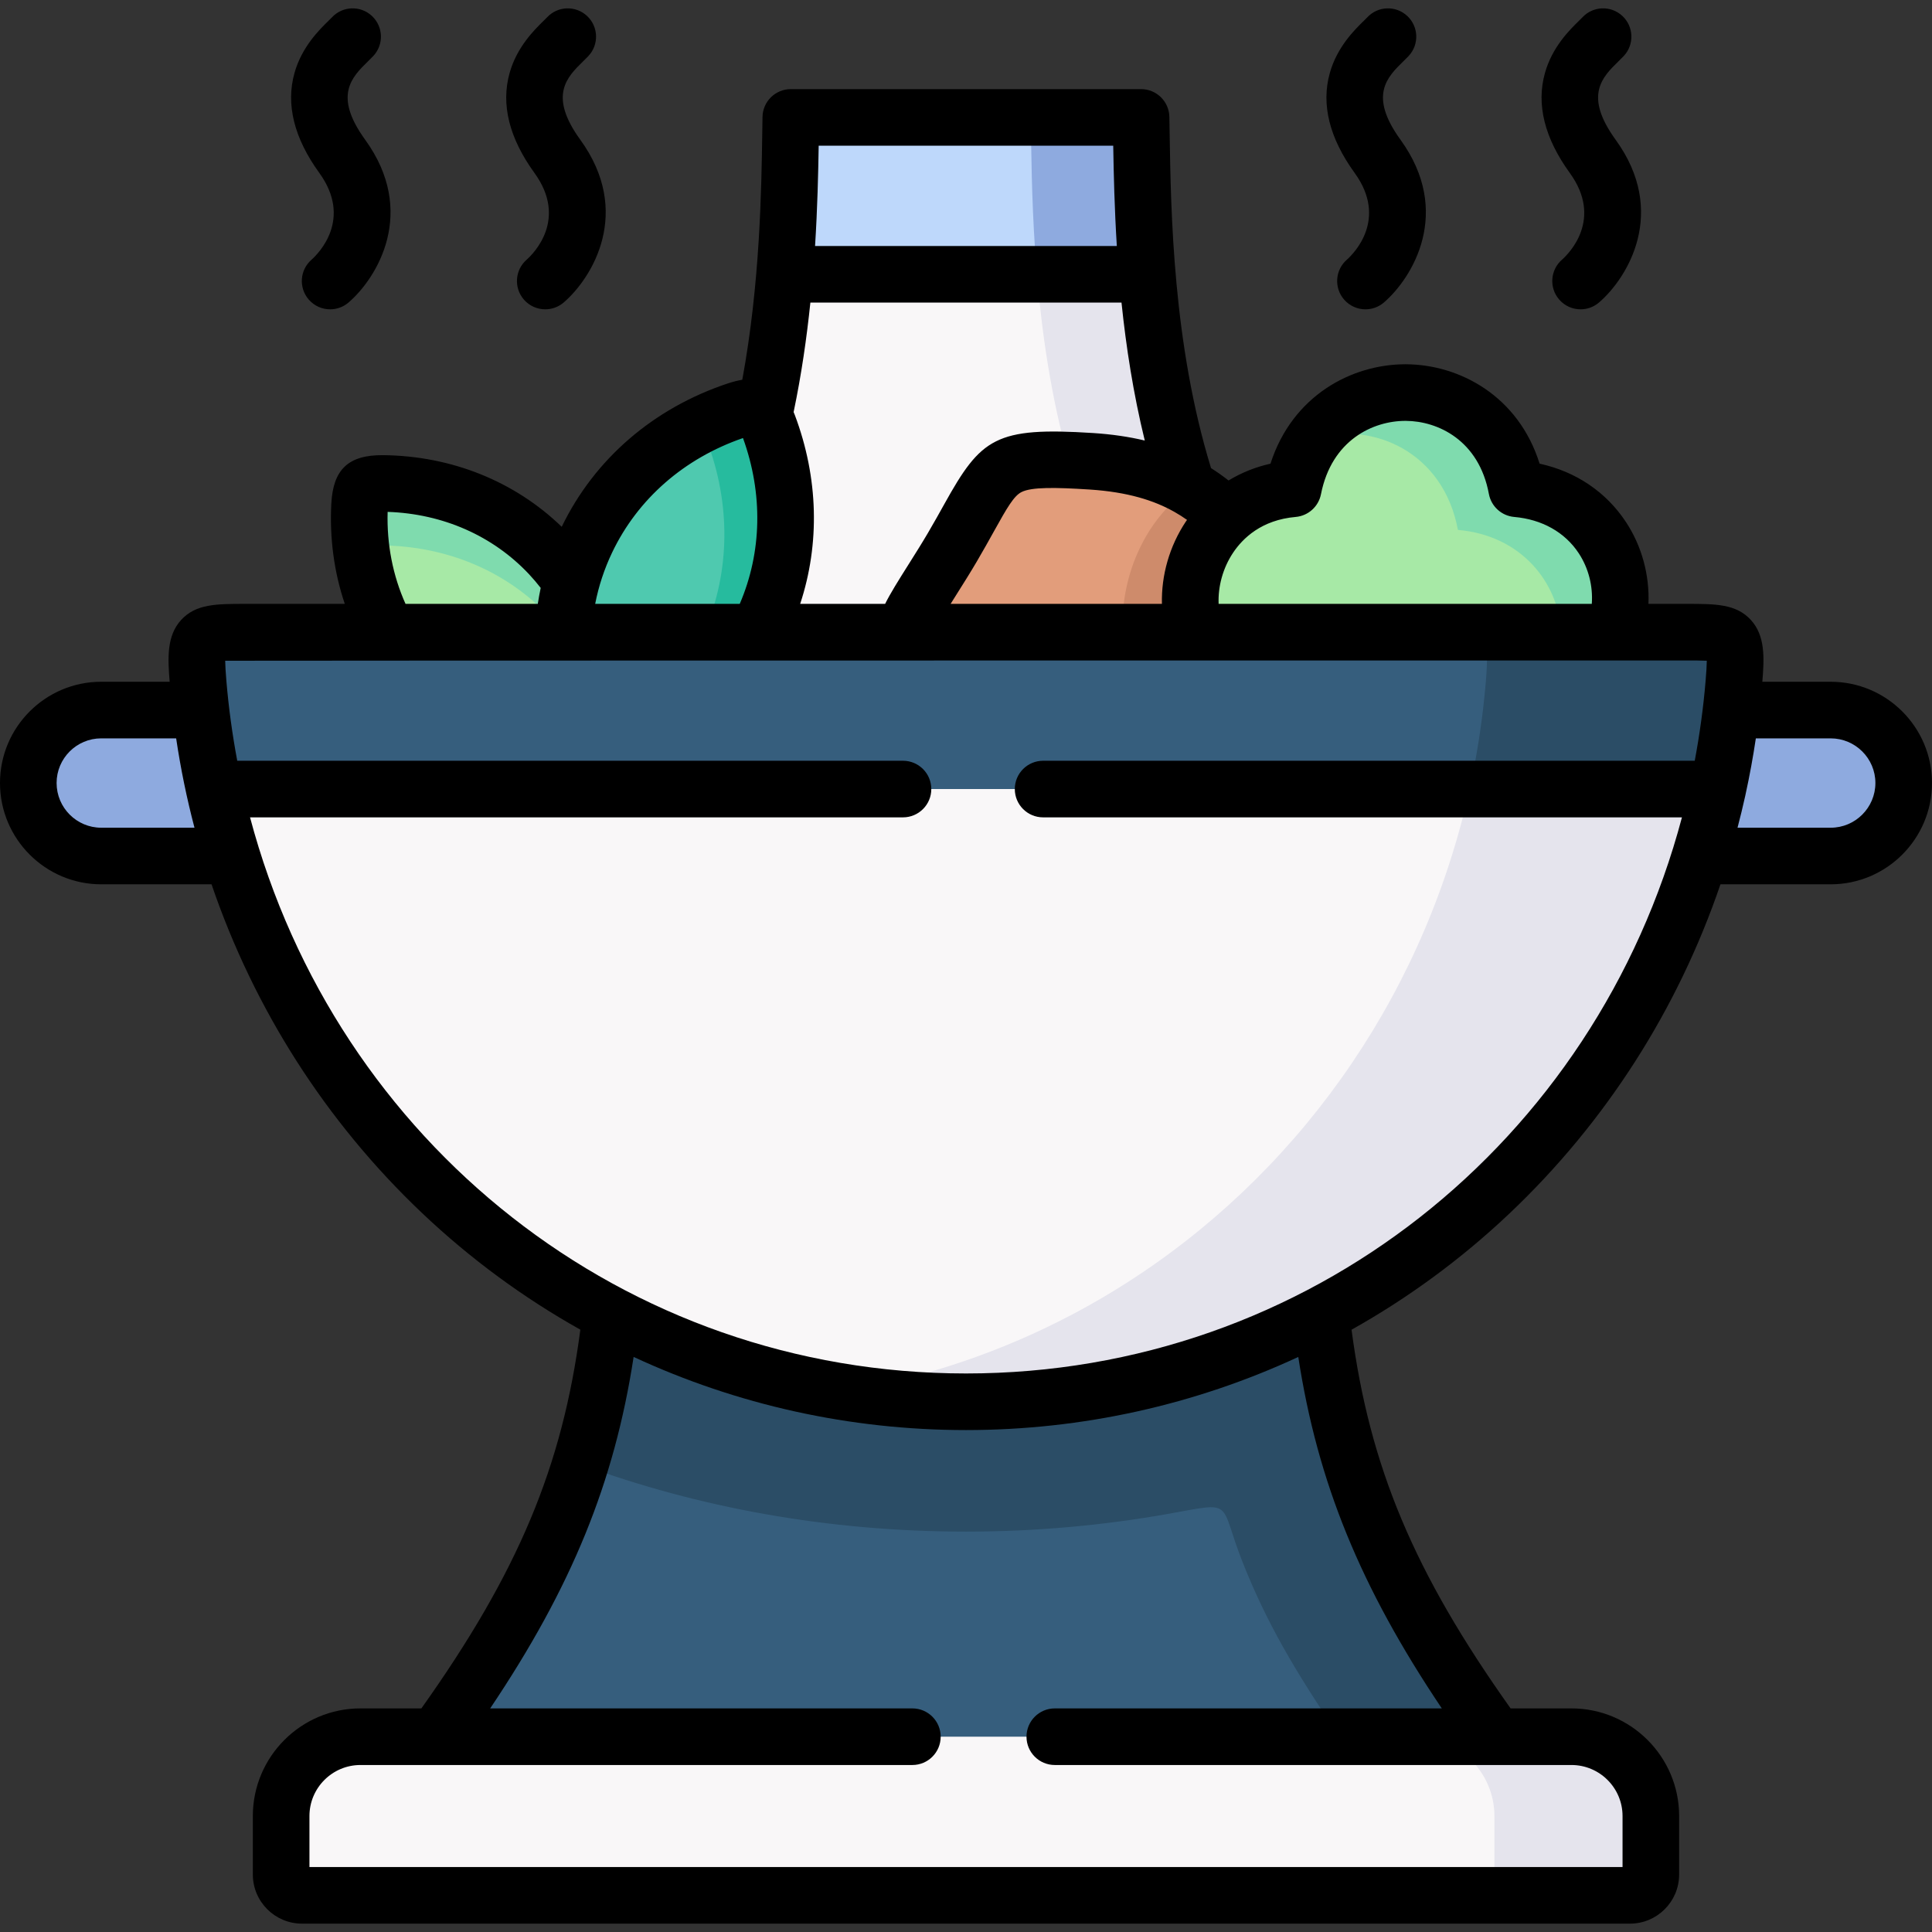 <svg id="Layer_1" enable-background="new 0 0 512 512" height="512" viewBox="0 0 512 512" width="512" xmlns="http://www.w3.org/2000/svg"><rect x="0" y="0" width="512" height="512" fill="#333333" stroke="none"/><g><g><path clip-rule="evenodd" d="m350.138 348.24c-60.02-34.499-131.939-36.253-188.275 0-4.415 39.439-16.255 70.43-46.338 112.003l146.147 15.729 134.804-15.729c-30.084-41.573-41.924-72.563-46.338-112.003z" fill="#365e7d" fill-rule="evenodd"/></g><g><path clip-rule="evenodd" d="m396.476 460.244h-280.952-19.997c-11.548 0-21.02 9.473-21.02 21.021v15.495c0 3.041 2.485 5.526 5.525 5.526h351.934c3.04 0 5.525-2.485 5.525-5.526v-15.495c0-11.548-9.472-21.021-21.049-21.021z" fill="#f9f7f8" fill-rule="evenodd"/></g><g><path clip-rule="evenodd" d="m504.5 207.498c0-10.642-8.712-19.325-19.354-19.325h-26.37c-18.126 10.525-23.037 23.155-8.274 38.679h34.644c10.642 0 19.354-8.712 19.354-19.354z" fill="#8eaadf" fill-rule="evenodd"/></g><g><path clip-rule="evenodd" d="m7.5 207.498c0-10.642 8.683-19.325 19.325-19.325h26.399c8.829 13.01 11.431 25.962 8.274 38.679h-34.673c-10.613 0-19.325-8.712-19.325-19.354z" fill="#8eaadf" fill-rule="evenodd"/></g><g><path clip-rule="evenodd" d="m145.695 147.067c-11.694-12.455-27.686-18.77-44.262-18.945-5.145-.058-5.876.614-6.139 5.76-.614 11.753 1.871 23.418 7.543 33.651l52.273 12.835c.263-4.473 5.028-19.705-3.713-26.196-1.697-2.486-3.597-4.854-5.702-7.105z" fill="#a7e9a6" fill-rule="evenodd"/></g><g><path clip-rule="evenodd" d="m202.47 110.025c-1.433-2.69-2.924-2.69-7.163-1.316-17.19 5.701-31.779 17.571-39.848 34.469-1.696 3.596-3.07 7.251-4.064 10.993-1.199 4.385-1.9 8.888-2.134 13.361l25.756 9.034 25.756-9.034c.38-.731.76-1.462 1.111-2.193 8.069-16.898 8.127-35.697 1.754-52.654-.408-1.082-.788-1.959-1.168-2.66z" fill="#4fc9af" fill-rule="evenodd"/></g><g><path clip-rule="evenodd" d="m304.063 72.69-47.537-9.794-48.589 9.794c-.965 11.753-2.631 24.5-5.467 37.334.38.702.76 1.579 1.169 2.66 6.373 16.957 6.315 35.756-1.754 52.654-.351.731-.731 1.462-1.111 2.193l31.954 20.553c15.612 74.552 43.678-15.466 81.888-59.115-6.139-18.974-9.091-38.767-10.553-56.279z" fill="#f9f7f8" fill-rule="evenodd"/></g><g><path clip-rule="evenodd" d="m302.396 31.116h-92.822c-.175 10.028-.234 24.792-1.637 41.574h46.747 49.378c-1.432-16.781-1.461-31.546-1.666-41.574z" fill="#bed8fb" fill-rule="evenodd"/></g><g><path clip-rule="evenodd" d="m289.241 122.245c-26.926-1.725-24.09 1.053-36.866 22.804-6.11 10.408-14.238 21.401-11.723 22.483h15.348l32.597 9.034 28.095-9.034c8.215-6.578 9.882-19.588 8.508-30.61-3.157-3.041-6.578-5.73-10.583-7.952-6.52-3.626-14.53-6.023-25.376-6.725z" fill="#e29d7b" fill-rule="evenodd"/></g><g><path clip-rule="evenodd" d="m401.943 129.525c-6.286-33.885-52.507-34.089-59.231 0-7.221.614-13.097 3.391-17.512 7.397-8.683 7.835-11.753 20.407-8.508 30.61l53.501 17.162 57.769-17.162c5.409-16.431-4.59-36.136-26.019-38.007z" fill="#a7e9a6" fill-rule="evenodd"/></g><g><path clip-rule="evenodd" d="m145.695 147.067c-11.694-12.455-27.686-18.77-44.262-18.945-5.145-.058-5.876.614-6.139 5.76-.234 4.268-.058 8.508.555 12.688.672-1.754 2.134-2.047 5.584-2.017 16.576.205 32.568 6.49 44.262 18.974 1.228 1.286 2.368 2.631 3.45 4.005h.117c.234-4.473.936-8.975 2.134-13.361-1.696-2.485-3.596-4.853-5.701-7.104z" fill="#7fdbae" fill-rule="evenodd"/></g><g><path clip-rule="evenodd" d="m195.308 108.709c-3.479 1.169-6.841 2.544-10.057 4.21.351.351.672.819.994 1.403.38.702.76 1.608 1.169 2.69 6.11 16.226 6.286 34.177-.789 50.52h14.15c.38-.731.76-1.462 1.111-2.193 8.069-16.898 8.127-35.697 1.754-52.654-.409-1.082-.789-1.959-1.169-2.66-1.433-2.69-2.924-2.69-7.163-1.316z" fill="#26bb9e" fill-rule="evenodd"/></g><g><path clip-rule="evenodd" d="m455.239 209.106-197.543-10.177-200.935 10.177c13.331 60.46 52.273 111.214 105.101 139.135 28.066 14.823 60.02 23.243 94.138 23.243s66.072-8.42 94.138-23.243c47.566-25.143 83.876-68.793 100.365-121.388 1.812-5.819 3.42-11.725 4.736-17.747z" fill="#f9f7f8" fill-rule="evenodd"/></g><g><path clip-rule="evenodd" d="m310.348 133.501c-3.421 3.391-6.169 7.338-8.244 11.665-3.362 6.958-4.912 14.793-4.59 22.366h19.178c-3.245-10.203-.175-22.775 8.508-30.61-2.953-2.865-6.169-5.409-9.882-7.543-1.082.76-2.134 1.579-3.157 2.427-.614.555-1.228 1.11-1.813 1.695z" fill="#ce8b6b" fill-rule="evenodd"/></g><g><path clip-rule="evenodd" d="m401.943 129.525c-5.321-28.622-39.146-33.212-53.559-13.39 15.524-4.473 34.147 3.654 37.977 24.295 16.81 1.462 26.575 13.887 27.423 27.102h14.179c5.408-16.431-4.591-36.136-26.02-38.007z" fill="#7fdbae" fill-rule="evenodd"/></g><g><path clip-rule="evenodd" d="m384.723 226.852c-16.489 52.596-52.799 96.245-100.365 121.388-18.828 9.97-39.438 17.015-61.248 20.582 10.7 1.725 21.663 2.66 32.89 2.66 34.118 0 66.072-8.42 94.138-23.243 47.566-25.143 83.876-68.793 100.365-121.388 1.813-5.818 3.421-11.724 4.736-17.746h-65.779c-1.317 6.023-2.895 11.929-4.737 17.747z" fill="#e5e4ed" fill-rule="evenodd"/></g><g><path clip-rule="evenodd" d="m223.11 368.822c-21.81-3.567-42.42-10.613-61.248-20.582-1.579 14.063-4.093 27.043-8.04 39.82 31.106 11.461 65.633 17.834 102.177 17.834 18.389 0 36.252-1.637 53.442-4.678 18.184-3.245 13.331-3.655 19.909 12.893 6.198 15.641 13.711 28.622 25.669 46.135h41.456c-19.354-26.751-31.165-49.117-38.298-72.184-3.947-12.776-6.461-25.757-8.04-39.82-28.066 14.823-60.02 23.243-94.138 23.243-11.225 0-22.189-.936-32.889-2.661z" fill="#2b4d66" fill-rule="evenodd"/></g><g><path clip-rule="evenodd" d="m416.443 460.244h-19.968-21.459c11.548 0 21.02 9.473 21.02 21.021v15.495c0 3.041-2.485 5.526-5.525 5.526h41.456c3.04 0 5.525-2.485 5.525-5.526v-15.495c.001-11.549-9.472-21.021-21.049-21.021z" fill="#e5e4ed" fill-rule="evenodd"/></g><g><path clip-rule="evenodd" d="m302.396 31.116h-29.235c.146 8.8.205 21.225 1.169 35.463.146 1.988.292 4.035.468 6.11h29.265c-1.433-16.78-1.462-31.545-1.667-41.573z" fill="#8eaadf" fill-rule="evenodd"/></g><g><path clip-rule="evenodd" d="m304.063 72.69h-29.265c1.286 15.378 3.713 32.452 8.42 49.234 1.842.088 3.83.175 6.022.322 10.846.702 18.857 3.099 25.376 6.724-6.139-18.975-9.091-38.768-10.553-56.28z" fill="#e5e4ed" fill-rule="evenodd"/></g><g><path clip-rule="evenodd" d="m149.262 167.532h-46.426-37.86c-12.454 0-13.594.029-12.454 13.536.497 5.876 1.228 11.694 2.163 17.395.614 3.596 1.286 7.134 2.076 10.642h398.477c1.52-6.87 2.69-13.858 3.537-20.933.263-2.368.497-4.736.702-7.104 1.14-13.507 0-13.536-12.454-13.536h-19.061-111.27-60.692-15.349-39.877z" fill="#365e7d" fill-rule="evenodd"/></g><g><path clip-rule="evenodd" d="m389.459 209.106h65.779c1.52-6.87 2.69-13.858 3.537-20.933.263-2.368.497-4.736.702-7.104 1.14-13.507 0-13.536-12.454-13.536h-19.061-46.133c11.928 0 13.01.263 11.899 13.536-.205 2.368-.468 4.736-.731 7.104-.848 7.075-2.018 14.062-3.538 20.933z" fill="#2b4d66" fill-rule="evenodd"/></g><g><path d="m139.6 68.793c-3.138 2.704-3.489 7.439-.785 10.577 1.483 1.721 3.578 2.604 5.685 2.604 1.734 0 3.477-.599 4.893-1.819 7.591-6.542 18.277-23.975 4.394-43.116-8.502-11.741-3.563-16.573.796-20.837.523-.511.983-.966 1.354-1.362 2.83-3.024 2.672-7.771-.352-10.601-3.025-2.83-7.771-2.674-10.601.353-.243.259-.548.553-.891.888-2.485 2.432-7.112 6.957-9.048 13.884-2.324 8.315-.106 17.223 6.596 26.478 8.855 12.206-.186 21.294-2.041 22.951z"/><path d="m82.586 68.797c-3.135 2.707-3.482 7.443-.775 10.578 1.483 1.718 3.576 2.599 5.68 2.599 1.736 0 3.481-.6 4.898-1.823 7.576-6.541 18.243-23.97 4.389-43.112-8.502-11.741-3.563-16.573.796-20.837.522-.511.983-.966 1.354-1.362 2.831-3.024 2.673-7.771-.352-10.601s-7.77-2.674-10.601.353c-.243.259-.548.553-.89.888-2.485 2.432-7.112 6.957-9.048 13.884-2.324 8.315-.106 17.223 6.591 26.472 8.839 12.212-.189 21.304-2.042 22.961z"/><path d="m413.973 68.793c-3.138 2.704-3.489 7.439-.784 10.577 1.483 1.721 3.577 2.604 5.684 2.604 1.734 0 3.477-.599 4.893-1.819 7.591-6.542 18.277-23.975 4.395-43.116-8.502-11.742-3.563-16.573.796-20.837.522-.511.982-.966 1.354-1.361 2.83-3.024 2.673-7.771-.351-10.601-3.025-2.832-7.771-2.674-10.601.351-.243.26-.548.554-.89.889-2.485 2.431-7.112 6.956-9.048 13.883-2.325 8.316-.107 17.224 6.595 26.479 8.853 12.206-.188 21.294-2.043 22.951z"/><path d="m356.959 68.797c-3.135 2.707-3.482 7.443-.775 10.578 1.483 1.718 3.576 2.599 5.68 2.599 1.736 0 3.481-.6 4.898-1.823 7.576-6.541 18.243-23.97 4.389-43.112-8.502-11.741-3.562-16.573.796-20.837.522-.511.982-.965 1.354-1.361 2.83-3.024 2.673-7.771-.351-10.601-3.025-2.832-7.771-2.674-10.601.351-.243.26-.548.554-.89.889-2.485 2.431-7.112 6.956-9.049 13.883-2.324 8.316-.106 17.224 6.591 26.473 8.839 12.212-.189 21.304-2.042 22.961z"/><path d="m485.146 180.672h-18.109c.521-6.302.802-12.2-3.059-16.4-3.897-4.24-9.374-4.24-16.955-4.24h-10.167c.312-7.607-1.728-15.266-5.961-21.688-5.272-7.997-13.273-13.369-22.885-15.471-5.649-18.037-21.318-26.259-35.362-26.338-.07-.001-.137-.001-.207-.001-14.118 0-29.907 8.18-35.752 26.346-4.01.898-7.739 2.405-11.112 4.453-1.508-1.184-3.055-2.276-4.643-3.284-10.085-32.885-10.637-67.711-10.967-88.739-.024-1.525-.047-2.972-.072-4.332-.076-4.088-3.411-7.361-7.499-7.361h-92.822c-4.092 0-7.429 3.28-7.499 7.372l-.062 4.004c-.226 15.37-.592 40.141-5.298 65.645-1.177.203-2.424.512-3.768.953-19.75 6.549-35.386 20.045-44.083 38.018-12.498-12.075-29.182-18.793-47.346-18.986-9.155-.08-13.248 3.747-13.715 12.868-.479 9.167.746 18.164 3.568 26.542h-26.394c-7.581 0-13.057 0-16.955 4.24-3.861 4.2-3.579 10.099-3.059 16.4h-18.138c-14.791-.001-26.825 12.033-26.825 26.824 0 14.808 12.034 26.854 26.825 26.854h29.237c11.267 33.027 30.306 62.976 55.865 87.188 12.777 12.104 26.848 22.417 41.872 30.836-4.78 36.401-16.56 64.406-42.128 100.368h-16.144c-15.726 0-28.52 12.794-28.52 28.521v15.495c0 7.183 5.843 13.026 13.025 13.026h351.935c7.182 0 13.025-5.844 13.025-13.026v-15.495c0-15.727-12.807-28.521-28.549-28.521h-16.115c-25.555-35.944-37.342-63.946-42.152-100.354 15.033-8.421 29.112-18.74 41.896-30.85 25.559-24.211 44.603-54.159 55.869-87.188h29.204c14.807 0 26.854-12.047 26.854-26.854.001-14.791-12.046-26.825-26.853-26.825zm-458.321 38.68c-6.52 0-11.825-5.318-11.825-11.854 0-6.521 5.305-11.825 11.825-11.825h19.858c1.19 8.013 2.817 15.916 4.859 23.68h-24.717zm299.933-72.839c2.602-3.907 7.594-8.73 16.605-9.517 3.327-.29 6.061-2.744 6.707-6.021 2.832-14.358 13.791-19.441 22.371-19.441h.123c8.503.049 19.368 5.147 22.004 19.358.614 3.313 3.364 5.811 6.722 6.104 7.356.643 13.423 4.053 17.083 9.604 2.615 3.966 3.805 8.734 3.47 13.431h-98.898c-.185-4.639 1.135-9.495 3.813-13.518zm-15.647-10.925c.056.029.108.064.164.092 1.178.668 2.275 1.369 3.299 2.098-.099.143-.206.278-.302.423-4.359 6.548-6.535 14.255-6.348 21.83h-55.998c.55-.88 1.095-1.747 1.6-2.548 1.765-2.801 3.59-5.696 5.316-8.636 1.78-3.03 3.248-5.671 4.542-8.001 3.521-6.337 5.304-9.428 7.333-10.448 2.68-1.348 8.892-1.256 18.038-.669 10.158.66 17.099 2.911 22.356 5.859zm-100.455-25.554c-.109-.29-.226-.554-.339-.83 2.07-9.89 3.474-19.7 4.441-29.015h82.453c1.209 11.655 3.11 24.07 6.168 36.557-4.222-1.006-8.744-1.666-13.659-1.986-25.928-1.662-29.731 1.317-39.447 18.8-1.254 2.256-2.676 4.814-4.366 7.691-1.607 2.737-3.368 5.531-5.071 8.233-2.766 4.389-4.879 7.743-6.264 10.546h-22.513c5.261-15.962 4.836-33.395-1.403-49.996zm84.362-71.417c.126 7.574.332 16.622.954 26.573h-79.971c.637-10.091.841-19.181.959-26.573zm-132.79 107.792c6.781-14.201 19.083-24.947 34.673-30.322 5.347 14.774 5.025 30.261-.857 43.944h-38.313c.914-4.696 2.412-9.256 4.497-13.622zm-59.5-10.757c14.638.491 27.912 6.337 37.49 16.538 1.087 1.162 2.11 2.372 3.075 3.611-.301 1.4-.548 2.812-.768 4.231h-35.055c-3.361-7.475-4.99-15.798-4.742-24.38zm279.368 317.091h-102.562c-4.142 0-7.5 3.357-7.5 7.5s3.358 7.5 7.5 7.5h136.909c7.471 0 13.549 6.065 13.549 13.521v13.521h-347.985v-13.521c0-7.455 6.065-13.521 13.52-13.521h146.264c4.142 0 7.5-3.357 7.5-7.5s-3.358-7.5-7.5-7.5h-111.887c21.617-32.182 32.913-59.904 38.014-93.146 27.316 12.68 57.263 19.385 88.081 19.385 30.81 0 60.75-6.701 88.061-19.375 5.125 33.249 16.427 60.968 38.036 93.136zm69.908-272.304c-.605 7.184-1.579 14.242-2.877 21.167h-172.691c-4.142 0-7.5 3.357-7.5 7.5s3.358 7.5 7.5 7.5h169.3c-22.878 86.127-99.059 147.377-189.736 147.377s-166.857-61.249-189.735-147.377h173.042c4.142 0 7.5-3.357 7.5-7.5s-3.358-7.5-7.5-7.5h-176.434c-1.298-6.925-2.272-13.983-2.877-21.168-.195-2.306-.3-4.089-.316-5.337 1.46-.069 387.344-.069 387.344-.069 1.841 0 3.837 0 5.297.069-.017 1.248-.122 3.031-.317 5.338zm33.142 38.913h-24.684c.733-2.787 1.417-5.591 2.041-8.413.047-.187.088-.377.12-.569 1.061-4.853 1.959-9.755 2.695-14.697h19.827c6.536 0 11.854 5.305 11.854 11.825.001 6.536-5.317 11.854-11.853 11.854z"/></g></g></svg>